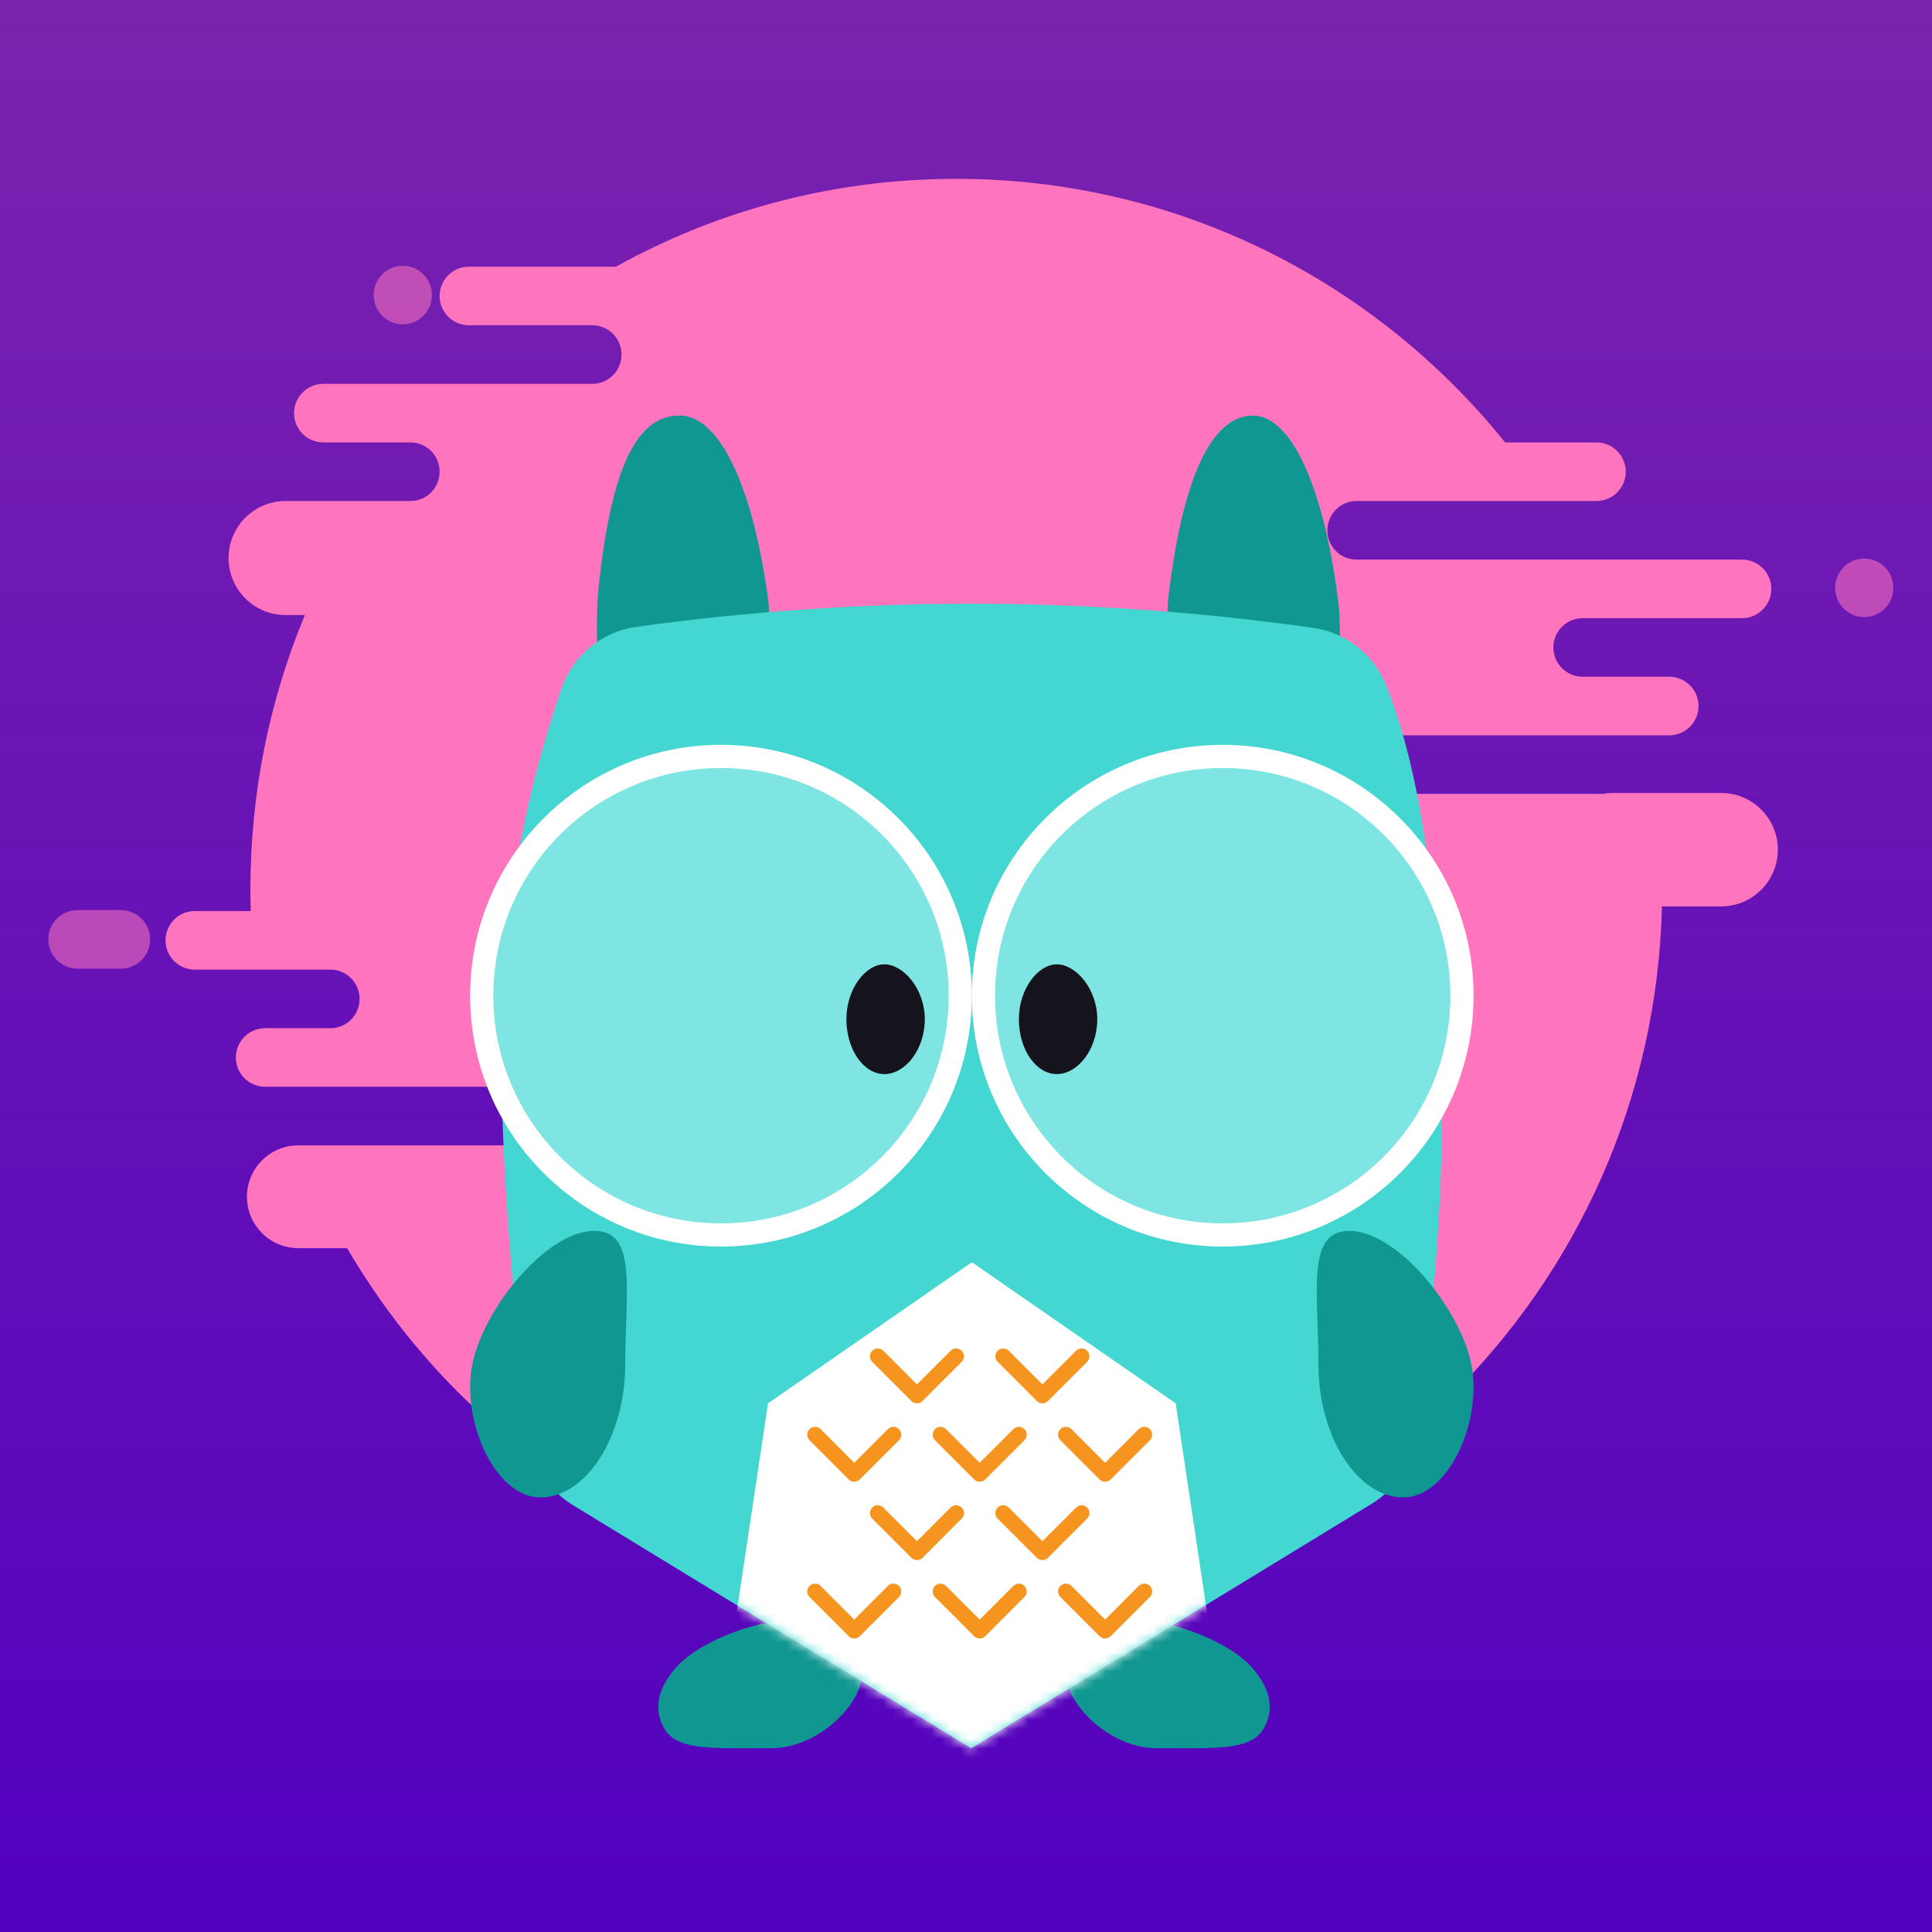 <?xml version="1.0" encoding="UTF-8"?>
<svg width="200px" height="200px" viewBox="0 0 200 200" version="1.1" xmlns="http://www.w3.org/2000/svg" xmlns:xlink="http://www.w3.org/1999/xlink">
    <rect x="0" y="0" width="200" height="200" fill="#333333" stroke="none"/>
    <!-- Generator: Sketch 50.2 (55047) - http://www.bohemiancoding.com/sketch -->
    <title>icon_teacherPage-2</title>
    <desc>Created with Sketch.</desc>
    <defs>
        <linearGradient x1="50%" y1="3.061617e-15%" x2="50%" y2="100%" id="linearGradient-1">
            <stop stop-color="#7A23AE" offset="0%"></stop>
            <stop stop-color="#5201BF" offset="100%"></stop>
        </linearGradient>
        <path d="M160.981,63.766 C161.325,63.704 161.68,63.671 162.042,63.671 L173.172,63.671 C176.414,63.671 179.042,66.299 179.042,69.54 C179.042,72.782 176.414,75.41 173.172,75.41 L167.043,75.41 C166.099,115.189 133.755,147.145 93.994,147.145 C67.116,147.145 43.627,132.542 30.936,110.791 L25.884,110.791 C22.945,110.791 20.563,108.409 20.563,105.47 C20.563,102.551 22.914,100.181 25.825,100.15 L57.832,100.15 C59.498,100.15 60.849,98.789 60.849,97.118 C60.849,95.443 59.493,94.086 57.832,94.086 L23.12,94.086 L22.449,94.086 C20.775,94.086 19.417,92.728 19.417,91.054 C19.417,89.421 20.708,88.089 22.325,88.024 C22.325,88.023 22.325,88.023 22.325,88.022 L29.214,88.022 C30.876,88.022 32.223,86.661 32.223,84.99 C32.223,83.315 30.874,81.958 29.214,81.958 L21.673,81.958 C21.578,81.958 21.483,81.962 21.39,81.971 C21.389,81.967 21.389,81.962 21.388,81.958 L15.168,81.958 C13.494,81.958 12.136,80.6 12.136,78.926 C12.136,77.251 13.494,75.894 15.168,75.894 L20.958,75.894 C20.935,75.139 20.924,74.381 20.924,73.62 C20.924,63.565 22.93,53.982 26.561,45.253 L24.567,45.253 C21.307,45.253 18.664,42.61 18.664,39.35 C18.664,36.09 21.307,33.447 24.567,33.447 L32.785,33.447 L37.497,33.447 C39.161,33.447 40.51,32.086 40.51,30.415 C40.51,28.74 39.159,27.383 37.497,27.383 L32.827,27.383 L28.476,27.383 C26.801,27.383 25.444,26.026 25.444,24.351 C25.444,22.677 26.801,21.319 28.476,21.319 L42.637,21.319 L56.325,21.319 C57.991,21.319 59.342,19.958 59.342,18.287 C59.342,16.613 57.986,15.255 56.325,15.255 L46.546,15.255 L43.542,15.255 C41.867,15.255 40.51,13.898 40.51,12.223 C40.51,10.549 41.867,9.191 43.542,9.191 L58.762,9.191 C69.21,3.394 81.219,0.096 93.994,0.096 C116.939,0.096 137.414,10.737 150.81,27.383 L160.266,27.383 C161.94,27.383 163.298,28.74 163.298,30.415 C163.298,32.089 161.94,33.447 160.266,33.447 L155.202,33.447 L135.418,33.447 C133.758,33.447 132.412,34.808 132.412,36.479 C132.412,38.153 133.761,39.511 135.418,39.511 L158.742,39.511 L175.332,39.511 C177.006,39.511 178.364,40.868 178.364,42.543 C178.364,44.217 177.006,45.575 175.332,45.575 L161.56,45.575 L158.836,45.575 C157.162,45.575 155.804,46.932 155.804,48.607 C155.804,50.281 157.162,51.639 158.836,51.639 L163.743,51.639 L167.799,51.639 C169.473,51.639 170.831,52.996 170.831,54.67 C170.831,56.345 169.473,57.702 167.799,57.702 L165.347,57.702 L136.951,57.702 C135.276,57.702 133.919,59.06 133.919,60.734 C133.919,62.409 135.276,63.766 136.951,63.766 L160.981,63.766 Z M67.61,94.086 L66.141,94.086 C64.466,94.086 63.109,95.443 63.109,97.118 C63.109,98.792 64.466,100.15 66.141,100.15 L67.61,100.15 C69.284,100.15 70.642,98.792 70.642,97.118 C70.642,95.443 69.284,94.086 67.61,94.086 Z" id="path-2"></path>
        <path d="M13.979,2.392 C25.528,0.797 37.077,-1.24900921e-14 48.626,-1.42108547e-14 C60.418,-1.42108547e-14 72.211,0.831 84.003,2.494 L84.003,2.494 C87.401,2.973 90.284,5.229 91.567,8.411 C94.487,15.656 96.317,25.963 97.055,39.331 C97.913,54.85 97.083,70.566 94.567,86.479 L94.567,86.479 C94.127,89.259 92.489,91.707 90.086,93.173 L48.626,118.482 L7.378,93.303 C4.87,91.772 3.201,89.176 2.849,86.258 C0.451,66.367 -0.433,50.725 0.196,39.331 C0.768,28.981 2.774,18.799 6.213,8.784 L6.213,8.784 C7.389,5.359 10.392,2.888 13.979,2.392 Z" id="path-4"></path>
    </defs>
    <g id="icon_teacherPage-2" stroke="none" stroke-width="1" fill="none" fill-rule="evenodd">
        <rect id="Rectangle-19" fill="url(#linearGradient-1)" x="0" y="0" width="200" height="200"></rect>
        <g id="icon/profile/teacher" transform="translate(5, 18)">
            <g id="profile-icon-teacher-96sq">
                <rect id="bounds" x="18" y="17" width="154" height="154"></rect>
                <g id="circle_distort" transform="translate(0, 0.417)">
                    <g id="joined-shape" transform="translate(0, -0)">
                        <path d="M36.699,15.16 C35.035,15.16 33.686,13.802 33.686,12.128 C33.686,10.453 35.035,9.096 36.699,9.096 C38.363,9.096 39.712,10.453 39.712,12.128 C39.712,13.802 38.363,15.16 36.699,15.16 Z M187.987,45.465 C186.323,45.465 184.974,44.108 184.974,42.434 C184.974,40.759 186.323,39.402 187.987,39.402 C189.651,39.402 191,40.759 191,42.434 C191,44.108 189.651,45.465 187.987,45.465 Z M3.032,75.798 L7.514,75.798 C9.189,75.798 10.546,77.156 10.546,78.83 C10.546,80.505 9.189,81.862 7.514,81.862 L3.032,81.862 C1.357,81.862 2.05066356e-16,80.505 0,78.83 C-2.05066356e-16,77.156 1.357,75.798 3.032,75.798 Z" id="Combined-Shape" fill="#FF75BD" opacity="0.547"></path>
                        <mask id="mask-3" fill="white">
                            <use xlink:href="#path-2"></use>
                        </mask>
                        <use id="Combined-Shape" fill="#FF75BD" opacity="0.547" xlink:href="#path-2"></use>
                    </g>
                    <g id="white-subtraction" transform="translate(19.079, 15.266)"></g>
                </g>
                <g id="owl" transform="translate(43.667, 25.021)">
                    <g id="feet" transform="translate(19.476, 124.974)" fill="#119792">
                        <path d="M11.725,12.974 C17.798,12.974 23.349,5.801 20.178,3.259 C18.678,2.058 14.094,0.159 11.725,0.003 C10.433,-0.082 4.366,1.726 1.817,4.651 C-0.845,7.706 0.018,9.919 0.682,11.022 C2.019,13.245 5.652,12.974 11.725,12.974 Z" id="Oval-15"></path>
                        <path d="M53.924,12.974 C59.997,12.974 65.548,5.801 62.377,3.259 C60.877,2.058 56.293,0.159 53.924,0.003 C52.632,-0.082 46.565,1.726 44.016,4.651 C41.354,7.706 42.217,9.919 42.881,11.022 C44.218,13.245 47.851,12.974 53.924,12.974 Z" id="Oval-15" transform="translate(52.749, 6.492) scale(-1, 1) translate(-52.749, -6.492) "></path>
                    </g>
                    <g id="ears" transform="translate(12.984, 0)" fill="#119792">
                        <path d="M8.735,0 C12.543,0 16.132,6.458 17.84,18.834 C18.048,20.341 18.048,22.72 17.84,25.969 L0.198,25.085 C0.096,21.972 0.134,19.557 0.313,17.841 C1.743,4.133 4.735,6.98554742e-16 8.735,0 Z" id="Triangle"></path>
                        <path d="M68.067,0 C71.736,0 75.193,6.458 76.838,18.834 C77.038,20.341 77.094,22.044 77.006,23.94 L59.295,25.969 C59.159,22.36 59.159,19.982 59.295,18.834 C60.916,5.184 64.213,6.98554742e-16 68.067,0 Z" id="Triangle"></path>
                    </g>
                    <g id="body" transform="translate(3.246, 19.476)">
                        <mask id="mask-5" fill="white">
                            <use xlink:href="#path-4"></use>
                        </mask>
                        <use id="Rectangle" fill="#44D7D2" xlink:href="#path-4"></use>
                        <polygon id="Rectangle-2" fill="#FFFFFF" mask="url(#mask-5)" points="27.592 82.775 48.691 68.168 69.791 82.775 74.66 115.236 48.691 124.974 22.723 115.236"></polygon>
                        <g id="pattern" mask="url(#mask-5)" fill="#F59520" fill-rule="nonzero">
                            <g transform="translate(32.461, 77.906)">
                                <path d="M33.51,23.772 C33.827,23.455 34.341,23.455 34.658,23.772 C34.975,24.089 34.975,24.603 34.658,24.919 L30.6,28.977 C30.283,29.294 29.769,29.294 29.452,28.977 L25.395,24.919 C25.078,24.603 25.078,24.089 25.395,23.772 C25.712,23.455 26.226,23.455 26.542,23.772 L30.026,27.256 L33.51,23.772 Z" id="Path-6"></path>
                                <path d="M17.042,27.256 L20.526,23.772 C20.843,23.455 21.356,23.455 21.673,23.772 C21.99,24.089 21.99,24.603 21.673,24.919 L17.616,28.977 C17.299,29.294 16.785,29.294 16.468,28.977 L12.41,24.919 C12.094,24.603 12.094,24.089 12.41,23.772 C12.727,23.455 13.241,23.455 13.558,23.772 L17.042,27.256 Z" id="Path-6-Copy"></path>
                                <path d="M14.034,15.657 C14.35,15.34 14.864,15.34 15.181,15.657 C15.498,15.973 15.498,16.487 15.181,16.804 L11.124,20.862 C10.807,21.179 10.293,21.179 9.976,20.862 L5.918,16.804 C5.601,16.487 5.601,15.973 5.918,15.657 C6.235,15.34 6.749,15.34 7.066,15.657 L10.55,19.14 L14.034,15.657 Z" id="Path-6-Copy-6"></path>
                                <path d="M27.018,15.657 C27.335,15.34 27.849,15.34 28.165,15.657 C28.482,15.973 28.482,16.487 28.165,16.804 L24.108,20.862 C23.791,21.179 23.277,21.179 22.96,20.862 L18.903,16.804 C18.586,16.487 18.586,15.973 18.903,15.657 C19.22,15.34 19.733,15.34 20.05,15.657 L23.534,19.14 L27.018,15.657 Z" id="Path-6-Copy-7"></path>
                                <path d="M14.034,-0.574 C14.35,-0.891 14.864,-0.891 15.181,-0.574 C15.498,-0.257 15.498,0.257 15.181,0.574 L11.124,4.631 C10.807,4.948 10.293,4.948 9.976,4.631 L5.918,0.574 C5.601,0.257 5.601,-0.257 5.918,-0.574 C6.235,-0.891 6.749,-0.891 7.066,-0.574 L10.55,2.91 L14.034,-0.574 Z" id="Path-6-Copy-9"></path>
                                <path d="M27.018,-0.574 C27.335,-0.891 27.849,-0.891 28.165,-0.574 C28.482,-0.257 28.482,0.257 28.165,0.574 L24.108,4.631 C23.791,4.948 23.277,4.948 22.96,4.631 L18.903,0.574 C18.586,0.257 18.586,-0.257 18.903,-0.574 C19.22,-0.891 19.733,-0.891 20.05,-0.574 L23.534,2.91 L27.018,-0.574 Z" id="Path-6-Copy-8"></path>
                                <path d="M7.541,23.772 C7.858,23.455 8.372,23.455 8.689,23.772 C9.006,24.089 9.006,24.603 8.689,24.919 L4.631,28.977 C4.315,29.294 3.801,29.294 3.484,28.977 L-0.574,24.919 C-0.891,24.603 -0.891,24.089 -0.574,23.772 C-0.257,23.455 0.257,23.455 0.574,23.772 L4.058,27.256 L7.541,23.772 Z" id="Path-6-Copy-2"></path>
                                <path d="M33.51,7.541 C33.827,7.224 34.341,7.224 34.658,7.541 C34.975,7.858 34.975,8.372 34.658,8.689 L30.6,12.747 C30.283,13.064 29.769,13.064 29.452,12.747 L25.395,8.689 C25.078,8.372 25.078,7.858 25.395,7.541 C25.712,7.224 26.226,7.224 26.542,7.541 L30.026,11.025 L33.51,7.541 Z" id="Path-6-Copy-5"></path>
                                <path d="M20.526,7.541 C20.843,7.224 21.356,7.224 21.673,7.541 C21.99,7.858 21.99,8.372 21.673,8.689 L17.616,12.747 C17.299,13.064 16.785,13.064 16.468,12.747 L12.41,8.689 C12.094,8.372 12.094,7.858 12.41,7.541 C12.727,7.224 13.241,7.224 13.558,7.541 L17.042,11.025 L20.526,7.541 Z" id="Path-6-Copy-4"></path>
                                <path d="M4.058,11.025 L7.541,7.541 C7.858,7.224 8.372,7.224 8.689,7.541 C9.006,7.858 9.006,8.372 8.689,8.689 L4.631,12.747 C4.315,13.064 3.801,13.064 3.484,12.747 L-0.574,8.689 C-0.891,8.372 -0.891,7.858 -0.574,7.541 C-0.257,7.224 0.257,7.224 0.574,7.541 L4.058,11.025 Z" id="Path-6-Copy-3"></path>
                            </g>
                        </g>
                    </g>
                    <g id="eyes" transform="translate(0, 34.084)">
                        <g id="Group-2" fill="#7FE5E2" stroke="#FFFFFF" stroke-width="2.4">
                            <circle id="glasses_right" cx="77.906" cy="25.969" r="24.769"></circle>
                            <circle id="glasses_left" cx="25.969" cy="25.969" r="24.769"></circle>
                        </g>
                        <g id="Group" transform="translate(38.953, 22.723)" fill="#15131C">
                            <path d="M3.932,11.361 C6.093,11.361 8.115,8.818 8.115,5.681 C8.115,2.543 5.891,2.80843102e-12 3.932,2.25608173e-13 C1.974,-2.35543831e-12 6.25277607e-13,2.543 6.25277607e-13,5.681 C6.25277607e-13,8.818 1.772,11.361 3.932,11.361 Z" id="Oval-10"></path>
                            <path d="M21.785,11.361 C23.946,11.361 25.969,8.818 25.969,5.681 C25.969,2.543 23.744,2.81376009e-12 21.785,2.30937244e-13 C19.827,-2.3518856e-12 17.853,2.543 17.853,5.681 C17.853,8.818 19.625,11.361 21.785,11.361 Z" id="Oval-10-Copy"></path>
                        </g>
                    </g>
                    <g id="wings" transform="translate(0, 84.398)" fill="#119792">
                        <path d="M7.281,27.592 C12.005,27.592 16.059,21.333 16.059,13.796 C16.059,6.259 17.348,0 12.861,0 C7.934,1.01902683e-15 1.408,7.972 0.23,13.796 C-0.948,19.619 2.556,27.592 7.281,27.592 Z" id="Oval-14"></path>
                        <path d="M94.925,27.592 C99.649,27.592 103.703,21.333 103.703,13.796 C103.703,6.259 104.992,0 100.505,0 C95.578,1.01902683e-15 89.052,7.972 87.874,13.796 C86.696,19.619 90.2,27.592 94.925,27.592 Z" id="Oval-14" transform="translate(95.759, 13.796) scale(-1, 1) translate(-95.759, -13.796) "></path>
                    </g>
                </g>
            </g>
        </g>
    </g>
</svg>